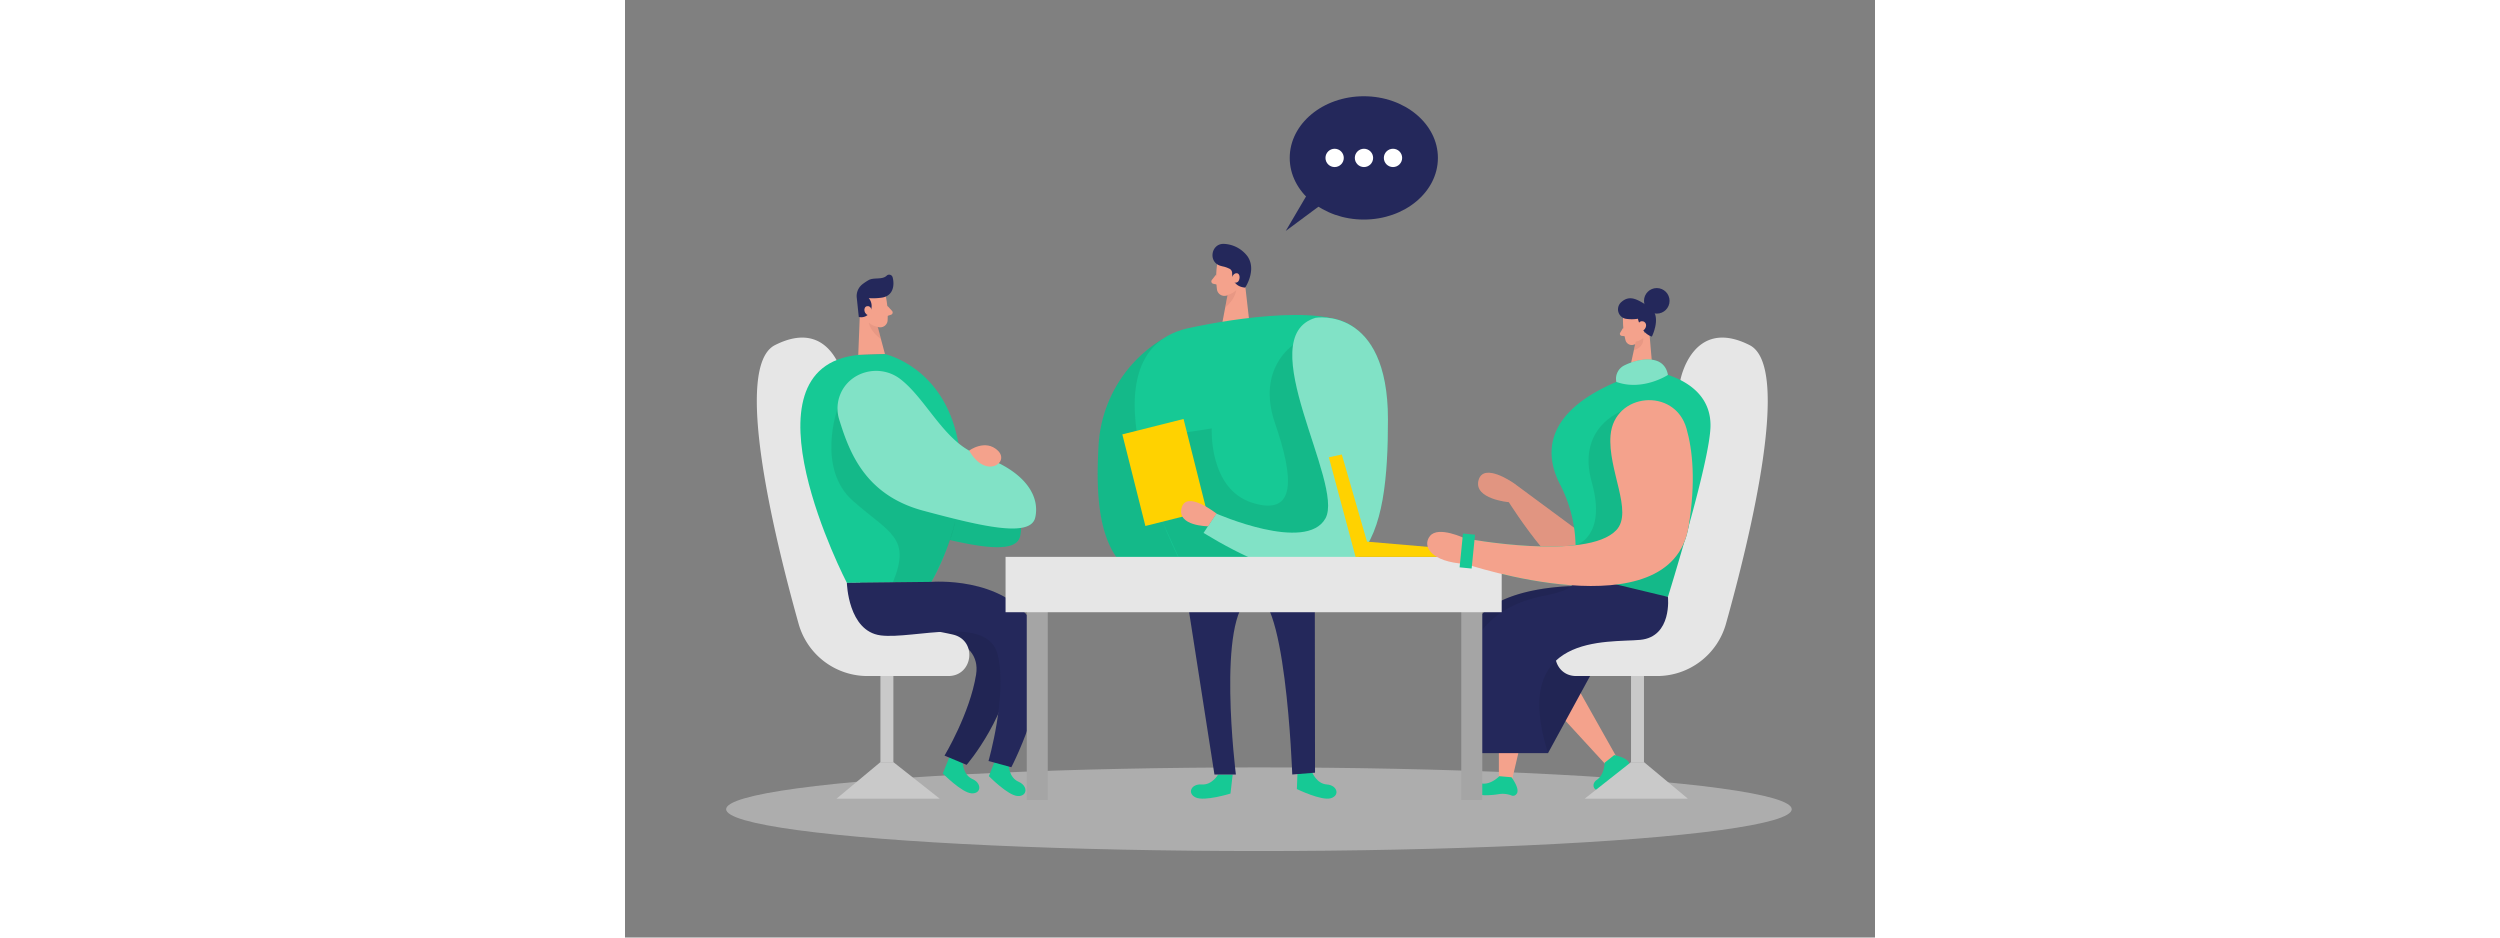 <svg id="Layer_1" data-name="Layer 1" xmlns="http://www.w3.org/2000/svg" viewBox="0 0 400 300" width="800"><rect x="0" y="0" width="400" height="300" fill="#808080" stroke="none"/><title>#116_team meeting_twocolour</title><ellipse cx="202.86" cy="258.95" rx="170.5" ry="13.38" fill="#e6e6e6" opacity="0.45"/><path d="M108.06,244s.06,3.94,3.13,5.3,2.84,4.74-.28,4.57-9.22-6.37-9.22-6.37L104,241.8Z" fill="#16c995"/><path d="M96,202.62s18.35.81,16.35,13.26-10.1,25.92-10.1,25.92l7.06,2.95s14-16.08,15.37-35.92S97.92,193.42,96,202.62Z" fill="#24285b"/><path d="M96,202.62s18.35.81,16.35,13.26-10.1,25.92-10.1,25.92l7.06,2.95s14-16.08,15.37-35.92S97.92,193.42,96,202.62Z" opacity="0.08"/><path d="M83.31,127.32c-6.66-5.15-16.68-2.51-19.47,5.44a12,12,0,0,0-.07,7.65c3.17,10.17,8.17,24,26.83,29s34.34,8.74,35.84,2.19-2.67-14.88-18-20C97.53,147.9,91.78,133.86,83.31,127.32Z" fill="#16c995"/><path d="M83.31,127.32c-6.66-5.15-16.68-2.51-19.47,5.44a12,12,0,0,0-.07,7.65c3.17,10.17,8.17,24,26.83,29s34.34,8.74,35.84,2.19-2.67-14.88-18-20C97.53,147.9,91.78,133.86,83.31,127.32Z" opacity="0.08"/><path d="M122.81,244.86s0,3.94,3.13,5.3,2.84,4.74-.29,4.57-9.21-6.37-9.21-6.37l2.26-5.71Z" fill="#16c995"/><path d="M315.75,177.77,284.53,154.7s-9.81-7-11.4-1,9.7,7,9.7,7,19.1,30.55,28.68,26.91S315.75,177.77,315.75,177.77Z" fill="#f4a28c"/><path d="M315.75,177.77,284.53,154.7s-9.81-7-11.4-1,9.7,7,9.7,7,19.1,30.55,28.68,26.91S315.75,177.77,315.75,177.77Z" opacity="0.08"/><polygon points="286.17 214.56 313.99 244.85 317.83 243.19 296.84 205.9 286.17 214.56" fill="#f4a28c"/><path d="M313.48,244.08s0,3.77-2.5,5.48-.22,5.32,3.32,2a26.07,26.07,0,0,0,3-3.3,7.82,7.82,0,0,1,3.3-2.36,1.29,1.29,0,0,0,.75-1.27c.11-2.1-4.8-3-4.8-3Z" fill="#16c995"/><path d="M304.19,187.54s-38.85-.29-33.22,22.71A45.77,45.77,0,0,0,295.36,241l14-25.67L301.66,193Z" fill="#24285b"/><path d="M304.19,187.54s-38.85-.29-33.22,22.71A45.77,45.77,0,0,0,295.36,241l14-25.67L301.66,193Z" opacity="0.08"/><rect x="321.93" y="208.17" width="4.14" height="35.71" fill="#c9c9c9"/><path d="M337.72,121.61s3.81-20.42,22.14-11.18c13.51,6.81.31,61.12-7.56,89.21a22.89,22.89,0,0,1-22.05,16.69H304.4c-7.91,0-9.32-11.27-1.66-13.22l.45-.11c4.46-1,9.69-1.84,14.45-2.47A17.67,17.67,0,0,0,333,184.36Z" fill="#e6e6e6"/><path d="M319.35,102.22a25.78,25.78,0,0,0,.85,6.78,2.07,2.07,0,0,0,2.63,1.29,4.57,4.57,0,0,0,3.29-3.7l.95-3.67a3.69,3.69,0,0,0-1.92-3.81C322.71,97.63,319.25,99.72,319.35,102.22Z" fill="#f4a28c"/><polygon points="327.68 105.09 328.84 118.51 321.4 118.63 323.49 109.06 327.68 105.09" fill="#f4a28c"/><path d="M319.46,104.81l-1,1.67a.66.66,0,0,0,.49,1l1.59.17Z" fill="#f4a28c"/><path d="M323.43,109.33a5,5,0,0,0,2.4-1.19s.53,2.9-3,3.93Z" fill="#ce8172" opacity="0.31"/><polygon points="279.64 208.17 279.64 249.29 283.6 250.66 293.36 209 279.64 208.17" fill="#f4a28c"/><path d="M279.79,248.38s-2.59,2.75-5.55,2.35-3.77,3.77,1.06,3.75a26.82,26.82,0,0,0,4.48-.38,7.81,7.81,0,0,1,4,.49,1.31,1.31,0,0,0,1.42-.42c1.49-1.48-1.53-5.45-1.53-5.45Z" fill="#16c995"/><path d="M327.4,105.13s-.1-1.58,1.1-1.55,1.34,2.31-.26,2.65Z" fill="#f4a28c"/><path d="M320.19,102a12.3,12.3,0,0,0,3.95,0s.84,4.56,4.46,5.71c0,0,3.43-6.82-.78-9.46-3.52-2.21-6.15-4.17-9.05-1.54A3.08,3.08,0,0,0,320.19,102Z" fill="#24285b"/><circle cx="330.17" cy="96.27" r="4.09" fill="#24285b"/><path d="M324.07,104.36s.18-1.83,1.64-1.54,1.44,2.42-.4,3.26Z" fill="#f4a28c"/><path d="M320.88,120.76l7.27-2.09s19.41,2.09,19.21,17.66c-.15,11.54-13.62,54.67-13.62,54.67H304.19V175.81a44.31,44.31,0,0,0-4.91-20.68C294.71,146.47,292.32,131.4,320.88,120.76Z" fill="#16c995"/><path d="M315.38,139.27c1.19-13.68,20.55-15.38,24.29-2.17,2,7,3,17.1.7,31.31-5.51,34.26-71.51,12-71.51,12v-8.12s39,7.34,48.37-2.66C322.74,163.77,314.42,150.34,315.38,139.27Z" fill="#16c995"/><path d="M304.19,183.9l29.55,7.1s1.43,12.75-8.85,13.75-41.78-2.5-29.53,36.25H271s-14.81-41.64,21.39-50c4.39-1,11.75-1.84,11.82-6.35Z" fill="#24285b"/><path d="M172,108.51a42.53,42.53,0,0,0-20.47,34.22c-1.26,22.7.8,47.05,29.57,44.32S172,108.51,172,108.51Z" fill="#16c995"/><path d="M172,108.51a42.53,42.53,0,0,0-20.47,34.22c-1.26,22.7.8,47.05,29.57,44.32S172,108.51,172,108.51Z" opacity="0.08"/><path d="M189.45,84.77a30,30,0,0,0,0,8,2.41,2.41,0,0,0,2.86,1.86,5.32,5.32,0,0,0,4.33-3.81l1.62-4.13A4.3,4.3,0,0,0,196.61,82C194,79.92,189.69,81.86,189.45,84.77Z" fill="#f4a28c"/><polygon points="198.01 87.41 199.79 103.02 191.12 103.39 193.3 91.88 198.01 87.41" fill="#f4a28c"/><path d="M189.21,87.79l-1.41,1.78a.77.77,0,0,0,.43,1.23l1.81.42Z" fill="#f4a28c"/><path d="M192.72,94.38a5.62,5.62,0,0,0,2.87-1.55s-.25,2.87-3.52,5.56Z" fill="#ce8172" opacity="0.31"/><path d="M181.49,104.76s37.19-8.33,50.51-.86-12.82,77.85-12.82,77.85l-41.07-1.3S142.18,111.91,181.49,104.76Z" fill="#16c995"/><path d="M189.8,247.84s-1.92,3.45-5.27,3.19-4.74,2.83-1.91,4.16,11.13-1.25,11.13-1.25l.71-6.1Z" fill="#16c995"/><path d="M219.88,247.08s1.36,3.7,4.72,3.95,4.25,3.53,1.25,4.41S215,252.5,215,252.5l.23-6.13Z" fill="#16c995"/><path d="M213.78,110.43S202,118,208,135.42s6.95,29.86-7.16,25.5-13.08-23.83-13.08-23.83l-14.39,2.23L172,166.94l6.11,13.51,35.67-2.24,14.54-3.71,5.42-18.22-9.87-30.87Z" opacity="0.08"/><path d="M178.11,180.45l10.51,67.39h6.86s-6.36-50.68,4.75-56.8,13.29,56.8,13.29,56.8l7.29-.58-.09-69.48Z" fill="#24285b"/><path d="M221,101.69s23.14-3.9,23.14,32.51-5.56,68.81-59,36.34l4.06-6.2S218,177,224.15,165.88,200.12,107.86,221,101.69Z" fill="#16c995"/><path d="M221,101.69s23.14-3.9,23.14,32.51-5.56,68.81-59,36.34l4.06-6.2S218,177,224.15,165.88,200.12,107.86,221,101.69Z" fill="#fff" opacity="0.46"/><rect x="162.53" y="136.08" width="20.2" height="30.23" transform="translate(-31.67 46.68) rotate(-14.12)" fill="#ffd200"/><path d="M189.27,164.34s-9.64-7.64-11.16-1.8,8.49,5.87,8.49,5.87Z" fill="#f4a28c"/><ellipse cx="236.42" cy="50.53" rx="23.71" ry="19.73" fill="#24285b"/><polygon points="219.88 59.54 211.44 73.9 225.34 63.59 219.88 59.54" fill="#24285b"/><circle cx="227.08" cy="50.53" r="2.93" fill="#fff"/><circle cx="236.47" cy="50.53" r="2.93" fill="#fff"/><circle cx="245.76" cy="50.53" r="2.93" fill="#fff"/><path d="M190.38,85a9.36,9.36,0,0,0,1.08.29,7.43,7.43,0,0,1,1.51.5l.39.17a1.53,1.53,0,0,1,.92,1.42c0,1.53.48,4.34,4.18,4.66,0,0,3.76-5.64.75-10a9.94,9.94,0,0,0-7.58-4C187.6,77.9,186.55,83.71,190.38,85Z" fill="#24285b"/><rect x="81.73" y="208.17" width="4.14" height="35.71" transform="translate(167.61 452.04) rotate(-180)" fill="#c9c9c9"/><path d="M70.09,121.61S66.28,101.19,48,110.43c-13.51,6.81-.31,61.12,7.56,89.21a22.89,22.89,0,0,0,22.05,16.69h25.85c7.91,0,9.32-11.27,1.66-13.22l-.45-.11c-4.46-1-9.69-1.84-14.45-2.47a17.67,17.67,0,0,1-15.33-16.17Z" fill="#e6e6e6"/><polygon points="85.88 243.88 100.7 255.57 67.7 255.57 81.73 243.88 85.88 243.88" fill="#c9c9c9"/><path d="M83.47,94.88a29.66,29.66,0,0,1,.55,7.84,2.37,2.37,0,0,1-2.68,2,5.27,5.27,0,0,1-4.54-3.44l-1.89-3.93a4.24,4.24,0,0,1,1.33-4.73C78.66,90.45,83,92,83.47,94.88Z" fill="#f4a28c"/><polygon points="75.25 98.1 74.64 113.58 83.19 113.31 80.21 102.16 75.25 98.1" fill="#f4a28c"/><path d="M82.33,95.22A19.06,19.06,0,0,1,78,95.4a3.93,3.93,0,0,1,.51,4.29,3.21,3.21,0,0,1-3.7,1.73l-.63-6a4.8,4.8,0,0,1,1.91-4.55A17.59,17.59,0,0,1,78,89.61c1.65-.91,4.34,0,5.75-1.41a1.15,1.15,0,0,1,1.89.53c.49,1.81.5,4.73-1.86,6A4.61,4.61,0,0,1,82.33,95.22Z" fill="#24285b"/><path d="M79,99.49s-.25-1.8-1.59-1.5-1,2.91.88,2.93Z" fill="#f4a28c"/><path d="M83.93,97.83l1.52,1.65a.76.76,0,0,1-.33,1.24l-1.75.55Z" fill="#f4a28c"/><path d="M81,104.57A5.6,5.6,0,0,1,78,103.26s.46,2.8,3.88,5.21Z" fill="#ce8172" opacity="0.31"/><path d="M74.64,113.58l8.55-.27s18.77,4,23.37,27.83S98,186.28,98,186.28l-27,.24S35.2,117.61,74.64,113.58Z" fill="#16c995"/><path d="M71,186.52s.36,15.48,10.84,16.81,34.48-6.73,37.48,6.34-3,33.85-3,33.85l7.31,2s16.42-31.42,6.75-46.32-32.35-13-32.35-13Z" fill="#24285b"/><path d="M68,130.76s-6.86,19.17,5,29.58S91.67,172,85.65,186.52L98,186.28s6.49-11.8,7.8-20.16S68,130.76,68,130.76Z" opacity="0.08"/><path d="M88.14,121.33c-6.66-5.15-16.68-2.51-19.47,5.44a12,12,0,0,0-.07,7.65c3.17,10.17,8.17,24,26.84,29s34.33,8.74,35.83,2.2-2.67-14.88-18-20C102.37,141.91,96.61,127.87,88.14,121.33Z" fill="#16c995"/><path d="M88.14,121.33c-6.66-5.15-16.68-2.51-19.47,5.44a12,12,0,0,0-.07,7.65c3.17,10.17,8.17,24,26.84,29s34.33,8.74,35.83,2.2-2.67-14.88-18-20C102.37,141.91,96.61,127.87,88.14,121.33Z" fill="#fff" opacity="0.46"/><path d="M110.13,144.18s5.17-3.82,9.17,0S115.38,153.49,110.13,144.18Z" fill="#f4a28c"/><path d="M318.83,131.62s-14.41,5.21-9.47,22.71-5.18,20.17-5.18,20.17l13.05,12.76L333.74,191l5.17-17.41Z" opacity="0.08"/><rect x="128.56" y="188.74" width="6.72" height="67.26" fill="#a5a5a5"/><rect x="267.61" y="188.74" width="6.72" height="67.26" fill="#a5a5a5"/><rect x="121.78" y="178.2" width="158.76" height="17.71" fill="#e6e6e6"/><path d="M194.36,90a1.2,1.2,0,0,1-.17-1.18c.27-.65.8-1.5,1.67-1.37s1.06,1.56.45,2.51a1.2,1.2,0,0,1-1.95,0Z" fill="#f4a28c"/><path d="M315.38,139.27c1.19-13.68,20.55-15.38,24.29-2.17,2,7,3,17.1.7,31.31-5.51,34.26-71.51,12-71.51,12v-8.12s39,7.34,48.37-2.66C322.74,163.77,314.42,150.34,315.38,139.27Z" fill="#f4a28c"/><polygon points="233.78 178.2 225.23 146.33 229.38 145.44 237.44 173.33 260.77 175.33 260.77 178.2 233.78 178.2" fill="#ffd200"/><path d="M268.86,172.33s-8.56-4.16-11.25-.83.42,8.33,11.25,8.95Z" fill="#f4a28c"/><rect x="267.61" y="170.88" width="3.87" height="10.88" transform="translate(18.84 -25.89) rotate(5.7)" fill="#16c995"/><polygon points="321.93 243.88 307.11 255.57 340.11 255.57 326.08 243.88 321.93 243.88" fill="#c9c9c9"/><path d="M317.23,122.21a4.76,4.76,0,0,1,2.77-5.38c3.69-1.83,12.44-4,13.74,3.14C333.74,120,325.61,125.26,317.23,122.21Z" fill="#16c995"/><path d="M317.23,122.21a4.76,4.76,0,0,1,2.77-5.38c3.69-1.83,12.44-4,13.74,3.14C333.74,120,325.61,125.26,317.23,122.21Z" fill="#fff" opacity="0.46"/></svg>